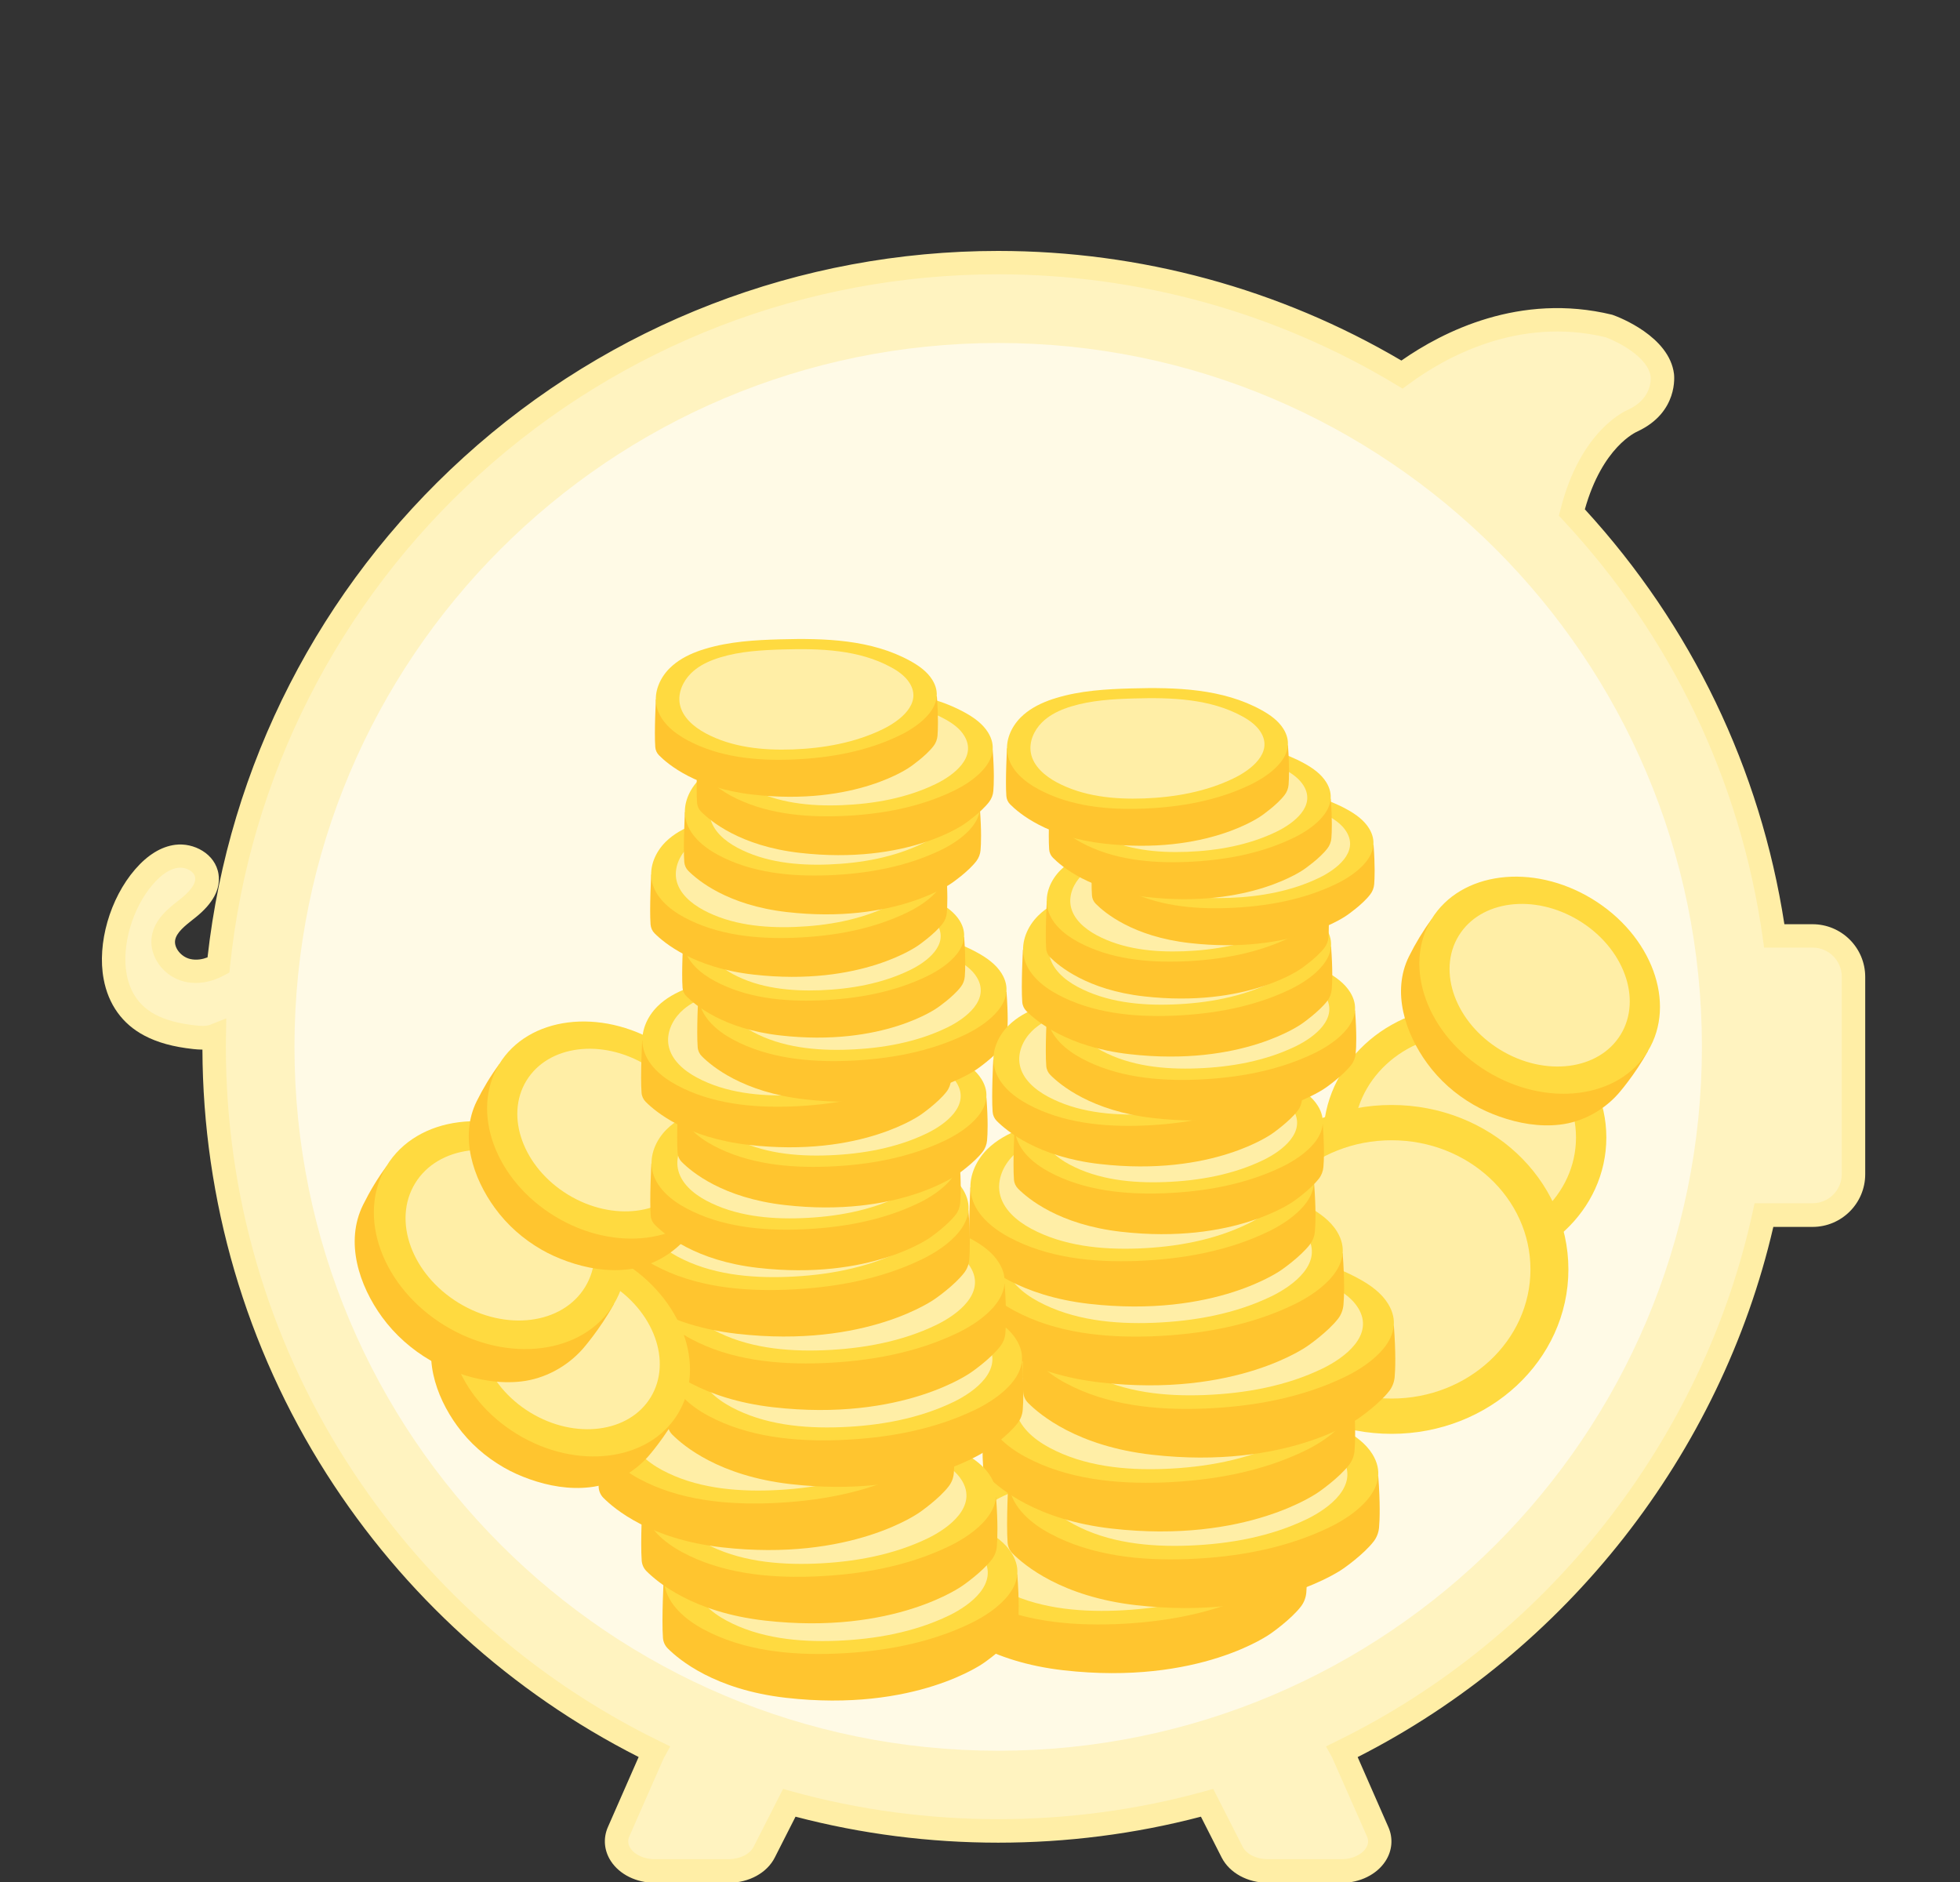 <svg width="250" height="240" viewBox="0 0 250 240" fill="none" xmlns="http://www.w3.org/2000/svg">
<rect x="0" y="0" width="250" height="240" fill="#333333" stroke="none"/>
<g clip-path="url(#clip0_376_84355)">
<g clip-path="url(#clip1_376_84355)">
<path d="M231.21 119.35H226.33C223.4 98.63 214.11 79.96 200.51 65.35C202.92 55.75 208.28 53.63 208.28 53.63C212.55 51.62 212.05 47.86 212.05 47.86C211.55 43.84 205.27 41.58 205.27 41.58C193.67 38.76 184.05 43.93 178.84 47.77C163.78 38.71 146.16 33.5 127.32 33.5C75.61 33.5 33.06 72.76 27.86 123.1C26.65 123.74 25.27 124.06 23.94 123.76C22.09 123.34 20.52 121.49 20.86 119.62C21.15 117.97 22.66 116.87 23.98 115.83C25.3 114.79 26.64 113.35 26.39 111.69C26.13 110.02 24.23 108.99 22.55 109.21C20.87 109.43 19.47 110.57 18.36 111.84C14.03 116.84 12.15 127.04 19.09 130.72C20.85 131.65 22.84 132.07 24.82 132.29C25.66 132.38 26.55 132.42 27.33 132.11C27.33 132.57 27.31 133.04 27.31 133.5C27.31 172.98 50.19 207.12 83.42 223.37C83.37 223.46 83.31 223.54 83.28 223.63L78.9 233.6C77.82 236.05 80.17 238.6 83.51 238.6H92.94C94.94 238.6 96.73 237.65 97.47 236.21L100.68 229.91C109.16 232.25 118.1 233.5 127.32 233.5C136.54 233.5 145.48 232.24 153.96 229.91L157.17 236.21C157.9 237.65 159.7 238.6 161.7 238.6H171.13C174.47 238.6 176.82 236.05 175.74 233.6L171.36 223.63C171.32 223.54 171.26 223.46 171.22 223.37C198.25 210.15 218.43 185.09 225.02 154.95H231.22C234.09 154.95 236.44 152.6 236.44 149.73V124.57C236.44 121.7 234.09 119.35 231.22 119.35H231.21Z" fill="#FFF3C0"/>
<path d="M171.13 240.1H161.7C159.13 240.1 156.83 238.84 155.83 236.89L153.18 231.67C136.35 236.09 118.29 236.09 101.47 231.67L98.82 236.89C97.83 238.84 95.53 240.1 92.95 240.1H83.52C81.17 240.1 79.03 239.04 77.92 237.34C77.05 236.01 76.91 234.42 77.54 232.99L81.46 224.06C65.21 215.82 51.47 203.36 41.65 187.95C31.36 171.79 25.89 153.09 25.82 133.85C25.42 133.85 25.03 133.82 24.66 133.78C22.08 133.5 20.09 132.95 18.39 132.05C15.61 130.58 13.82 128.09 13.22 124.85C12.37 120.33 14.02 114.58 17.23 110.87C18.83 109.02 20.56 107.96 22.36 107.73C24.69 107.43 27.47 108.86 27.87 111.47C28.16 113.37 27.16 115.23 24.91 117.02L24.68 117.2C23.62 118.04 22.51 118.9 22.34 119.89C22.17 120.87 23.11 122.04 24.28 122.3C25.07 122.48 25.84 122.33 26.47 122.09C29.21 97.59 40.79 74.96 59.15 58.31C77.84 41.34 102.05 32 127.32 32C145.45 32 163.21 36.83 178.75 45.98C184.01 42.3 193.85 37.28 205.61 40.13L205.76 40.18C206.49 40.44 212.92 42.89 213.52 47.68C213.54 47.87 214.11 52.55 208.9 55C208.65 55.11 204.39 56.99 202.15 64.95C215.76 79.8 224.54 98.05 227.6 117.86H231.19C234.9 117.86 237.91 120.87 237.91 124.58V149.74C237.91 153.45 234.9 156.46 231.19 156.46H226.19C219.48 185.45 199.78 210.56 173.17 224.07L177.09 233C177.72 234.43 177.58 236.02 176.71 237.35C175.6 239.05 173.45 240.11 171.11 240.11L171.13 240.1ZM154.75 228.13L158.51 235.52C158.99 236.46 160.27 237.09 161.7 237.09H171.13C172.45 237.09 173.67 236.54 174.22 235.69C174.54 235.2 174.59 234.7 174.36 234.19L169.9 224.09L169.13 222.71L170.55 222.01C197.37 208.89 217.18 183.69 223.54 154.62L223.8 153.44H231.2C233.25 153.44 234.92 151.77 234.92 149.72V124.56C234.92 122.51 233.25 120.84 231.2 120.84H225.01L224.83 119.55C222 99.58 213.21 81.19 199.4 66.37L198.84 65.77L199.04 64.98C201.61 54.75 207.46 52.33 207.71 52.23C210.74 50.8 210.57 48.31 210.54 48.03C210.23 45.54 206.37 43.59 204.81 43.01C193.64 40.33 184.29 45.59 179.71 48.97L178.9 49.56L178.04 49.04C162.77 39.84 145.23 34.98 127.31 34.98C102.79 34.98 79.29 44.05 61.14 60.51C43.12 76.86 31.83 99.14 29.34 123.23L29.26 124.02L28.55 124.4C26.9 125.28 25.19 125.56 23.6 125.2C20.85 124.58 18.91 121.9 19.37 119.33C19.75 117.21 21.45 115.87 22.81 114.8L23.04 114.62C23.96 113.89 25.04 112.82 24.89 111.88C24.78 111.14 23.71 110.54 22.73 110.66C21.68 110.79 20.59 111.51 19.49 112.79C16.88 115.81 15.48 120.63 16.16 124.26C16.6 126.6 17.82 128.32 19.79 129.37C21.14 130.09 22.79 130.53 24.98 130.77C25.59 130.84 26.29 130.88 26.78 130.69L28.86 129.87L28.82 132.54C28.82 132.85 28.81 133.17 28.81 133.49C28.81 152.28 34.12 170.56 44.17 186.33C53.95 201.69 67.75 214.03 84.08 222.02L85.49 222.71L84.65 224.23L80.27 234.19C80.05 234.7 80.09 235.2 80.41 235.69C80.96 236.54 82.18 237.09 83.5 237.09H92.93C94.36 237.09 95.64 236.46 96.12 235.52L99.88 228.13L101.06 228.46C118.1 233.16 136.51 233.16 153.55 228.46L154.73 228.13H154.75Z" fill="#FFEEA6"/>
<path d="M127.32 223.26C176.893 223.26 217.08 183.073 217.08 133.5C217.08 83.927 176.893 43.74 127.32 43.74C77.747 43.74 37.56 83.927 37.56 133.5C37.56 183.073 77.747 223.26 127.32 223.26Z" fill="#FFFAE6"/>
<path d="M186.84 161.85C196.809 161.85 204.89 154.332 204.89 145.06C204.89 135.787 196.809 128.27 186.84 128.27C176.871 128.27 168.79 135.787 168.79 145.06C168.79 154.332 176.871 161.85 186.84 161.85Z" fill="#FFDA40"/>
<path d="M186.84 158.239C194.672 158.239 201.02 152.338 201.02 145.059C201.02 137.78 194.672 131.879 186.84 131.879C179.009 131.879 172.66 137.78 172.66 145.059C172.66 152.338 179.009 158.239 186.84 158.239Z" fill="#FFEEA6"/>
<path d="M177.5 182.85C189.954 182.85 200.05 173.462 200.05 161.88C200.05 150.299 189.954 140.91 177.5 140.91C165.046 140.91 154.95 150.299 154.95 161.88C154.95 173.462 165.046 182.85 177.5 182.85Z" fill="#FFDA40"/>
<path d="M177.5 178.35C187.281 178.35 195.21 170.976 195.21 161.88C195.21 152.784 187.281 145.41 177.5 145.41C167.719 145.41 159.79 152.784 159.79 161.88C159.79 170.976 167.719 178.35 177.5 178.35Z" fill="#FFEEA6"/>
<path d="M80.76 184.53C92.966 184.53 102.86 175.329 102.86 163.98C102.86 152.63 92.966 143.43 80.76 143.43C68.555 143.43 58.66 152.63 58.66 163.98C58.66 175.329 68.555 184.53 80.76 184.53Z" fill="#FFDA40"/>
<path d="M80.76 180.12C90.348 180.12 98.12 172.894 98.12 163.98C98.12 155.066 90.348 147.84 80.76 147.84C71.173 147.84 63.4 155.066 63.4 163.98C63.4 172.894 71.173 180.12 80.76 180.12Z" fill="#FFEEA6"/>
<path d="M166.52 196.52C166.78 200.04 166.71 202.08 166.62 203.1C166.56 203.74 166.33 204.35 165.94 204.86C164.65 206.54 162.09 208.31 162.09 208.31C162.09 208.31 152.99 214.97 135.65 213C126.13 211.92 121.37 207.9 119.88 206.41C119.5 206.03 119.28 205.54 119.24 205.01C119.05 202.5 119.34 197.02 119.34 197.02L166.51 196.52H166.52Z" fill="#FFC52F"/>
<path d="M126.29 188.989C124.57 189.629 122.94 190.519 121.66 191.799C120.04 193.409 119.04 195.729 119.45 197.959C119.94 200.609 122.24 202.569 124.65 203.859C129.95 206.709 136.21 207.339 142.25 207.119C148.49 206.879 154.77 205.759 160.36 203.039C163.74 201.399 168.35 197.929 165.79 193.749C164.94 192.369 163.56 191.379 162.12 190.589C155.59 186.969 147.72 186.729 140.23 186.939C135.99 187.059 131.7 187.309 127.64 188.539C127.19 188.679 126.74 188.829 126.29 188.989V188.989Z" fill="#FFDA40"/>
<path d="M129.07 190.32C127.64 190.86 126.28 191.59 125.21 192.66C123.86 194 123.03 195.93 123.37 197.78C123.78 199.98 125.7 201.61 127.7 202.68C132.11 205.05 137.33 205.58 142.36 205.39C147.55 205.19 152.79 204.26 157.45 202C160.26 200.63 164.11 197.75 161.97 194.28C161.26 193.13 160.11 192.31 158.92 191.65C153.48 188.64 146.93 188.44 140.69 188.62C137.16 188.72 133.58 188.93 130.2 189.95C129.82 190.06 129.45 190.19 129.08 190.33L129.07 190.32Z" fill="#FFEEA6"/>
<path d="M175.8 188.221C176.06 191.741 175.99 193.781 175.9 194.801C175.84 195.441 175.61 196.051 175.22 196.561C173.93 198.241 171.37 200.011 171.37 200.011C171.37 200.011 162.27 206.671 144.93 204.701C135.41 203.621 130.65 199.601 129.16 198.111C128.78 197.731 128.56 197.241 128.52 196.711C128.33 194.201 128.62 188.721 128.62 188.721L175.79 188.221H175.8Z" fill="#FFC52F"/>
<path d="M135.56 180.69C133.84 181.33 132.21 182.22 130.93 183.5C129.31 185.11 128.31 187.43 128.72 189.66C129.21 192.31 131.51 194.27 133.92 195.56C139.22 198.41 145.48 199.04 151.52 198.82C157.76 198.58 164.04 197.46 169.63 194.74C173.01 193.1 177.62 189.63 175.06 185.45C174.21 184.07 172.83 183.08 171.39 182.29C164.86 178.67 156.99 178.43 149.5 178.64C145.26 178.76 140.97 179.01 136.91 180.24C136.46 180.38 136.01 180.53 135.56 180.69V180.69Z" fill="#FFDA40"/>
<path d="M138.34 182.03C136.91 182.57 135.55 183.3 134.48 184.37C133.13 185.71 132.3 187.64 132.64 189.49C133.05 191.69 134.97 193.32 136.97 194.39C141.38 196.76 146.6 197.29 151.63 197.1C156.82 196.9 162.06 195.97 166.72 193.71C169.53 192.34 173.38 189.46 171.24 185.99C170.53 184.84 169.38 184.02 168.19 183.36C162.75 180.35 156.2 180.15 149.96 180.33C146.43 180.43 142.85 180.64 139.47 181.66C139.09 181.77 138.72 181.9 138.35 182.04L138.34 182.03Z" fill="#FFEEA6"/>
<path d="M172.67 178.451C172.93 181.971 172.86 184.011 172.77 185.031C172.71 185.671 172.48 186.281 172.09 186.791C170.8 188.471 168.24 190.241 168.24 190.241C168.24 190.241 159.14 196.901 141.8 194.931C132.28 193.851 127.52 189.831 126.03 188.341C125.65 187.961 125.43 187.471 125.39 186.941C125.2 184.431 125.49 178.951 125.49 178.951L172.66 178.451H172.67Z" fill="#FFC52F"/>
<path d="M132.44 170.921C130.72 171.561 129.09 172.451 127.81 173.731C126.19 175.341 125.19 177.661 125.6 179.891C126.09 182.541 128.39 184.501 130.8 185.791C136.1 188.641 142.36 189.271 148.4 189.051C154.64 188.811 160.92 187.691 166.51 184.971C169.89 183.331 174.5 179.861 171.94 175.681C171.09 174.301 169.71 173.311 168.27 172.521C161.74 168.901 153.87 168.661 146.38 168.871C142.14 168.991 137.85 169.241 133.79 170.471C133.34 170.611 132.89 170.761 132.44 170.921V170.921Z" fill="#FFDA40"/>
<path d="M135.22 172.251C133.79 172.791 132.43 173.521 131.36 174.591C130.01 175.931 129.18 177.861 129.52 179.711C129.93 181.911 131.85 183.541 133.85 184.611C138.26 186.981 143.48 187.511 148.51 187.321C153.7 187.121 158.94 186.191 163.6 183.931C166.41 182.561 170.26 179.681 168.12 176.211C167.41 175.061 166.26 174.241 165.07 173.581C159.63 170.571 153.08 170.371 146.84 170.551C143.31 170.651 139.73 170.861 136.35 171.881C135.97 171.991 135.6 172.121 135.23 172.261L135.22 172.251Z" fill="#FFEEA6"/>
<path d="M177.79 169.031C178.05 172.551 177.98 174.591 177.89 175.611C177.83 176.251 177.6 176.861 177.21 177.371C175.92 179.051 173.36 180.821 173.36 180.821C173.36 180.821 164.26 187.481 146.92 185.511C137.4 184.431 132.64 180.411 131.15 178.921C130.77 178.541 130.55 178.051 130.51 177.521C130.32 175.011 130.61 169.531 130.61 169.531L177.78 169.031H177.79Z" fill="#FFC52F"/>
<path d="M137.55 161.501C135.83 162.141 134.2 163.031 132.92 164.311C131.3 165.921 130.3 168.241 130.71 170.471C131.2 173.121 133.5 175.081 135.91 176.371C141.21 179.221 147.47 179.851 153.51 179.631C159.75 179.391 166.03 178.271 171.62 175.551C175 173.911 179.61 170.441 177.05 166.261C176.2 164.881 174.82 163.891 173.38 163.101C166.85 159.481 158.98 159.241 151.49 159.451C147.25 159.571 142.96 159.821 138.9 161.051C138.45 161.191 138 161.341 137.55 161.501V161.501Z" fill="#FFDA40"/>
<path d="M140.33 162.831C138.9 163.371 137.54 164.101 136.47 165.171C135.12 166.511 134.29 168.441 134.63 170.291C135.04 172.491 136.96 174.121 138.96 175.191C143.37 177.561 148.59 178.091 153.62 177.901C158.81 177.701 164.05 176.771 168.71 174.511C171.52 173.141 175.37 170.261 173.23 166.791C172.52 165.641 171.37 164.821 170.18 164.161C164.74 161.151 158.19 160.951 151.95 161.131C148.42 161.231 144.84 161.441 141.46 162.461C141.08 162.571 140.71 162.701 140.34 162.841L140.33 162.831Z" fill="#FFEEA6"/>
<path d="M171.26 159.82C171.52 163.34 171.45 165.38 171.36 166.4C171.3 167.04 171.07 167.65 170.68 168.16C169.39 169.84 166.83 171.61 166.83 171.61C166.83 171.61 157.73 178.27 140.39 176.3C130.87 175.22 126.11 171.2 124.62 169.71C124.24 169.33 124.02 168.84 123.98 168.31C123.79 165.8 124.08 160.32 124.08 160.32L171.25 159.82H171.26Z" fill="#FFC52F"/>
<path d="M131.03 152.28C129.31 152.92 127.68 153.81 126.4 155.09C124.78 156.7 123.78 159.02 124.19 161.25C124.68 163.9 126.98 165.86 129.39 167.15C134.69 170 140.95 170.63 146.99 170.41C153.23 170.17 159.51 169.05 165.1 166.33C168.48 164.69 173.09 161.22 170.53 157.04C169.68 155.66 168.3 154.67 166.86 153.88C160.33 150.26 152.46 150.02 144.97 150.23C140.73 150.35 136.44 150.6 132.38 151.83C131.93 151.97 131.48 152.12 131.03 152.28V152.28Z" fill="#FFDA40"/>
<path d="M133.81 153.62C132.38 154.16 131.02 154.89 129.95 155.96C128.6 157.3 127.77 159.23 128.11 161.08C128.52 163.28 130.44 164.91 132.44 165.98C136.85 168.35 142.07 168.88 147.1 168.69C152.29 168.49 157.53 167.56 162.19 165.3C165 163.93 168.85 161.05 166.71 157.58C166 156.43 164.85 155.61 163.66 154.95C158.22 151.94 151.67 151.74 145.43 151.92C141.9 152.02 138.32 152.23 134.94 153.25C134.56 153.36 134.19 153.49 133.82 153.63L133.81 153.62Z" fill="#FFEEA6"/>
<path d="M167.62 150.961C167.87 154.231 167.8 156.131 167.71 157.071C167.66 157.661 167.44 158.231 167.08 158.701C165.88 160.261 163.5 161.911 163.5 161.911C163.5 161.911 155.05 168.101 138.93 166.271C130.08 165.261 125.66 161.531 124.27 160.141C123.92 159.791 123.72 159.331 123.68 158.841C123.51 156.511 123.77 151.421 123.77 151.421L167.61 150.961H167.62Z" fill="#FFC52F"/>
<path d="M130.22 143.96C128.62 144.56 127.11 145.38 125.91 146.57C124.41 148.07 123.48 150.23 123.86 152.29C124.31 154.75 126.46 156.57 128.69 157.77C133.62 160.42 139.43 161.01 145.04 160.8C150.84 160.58 156.68 159.54 161.87 157.01C165.01 155.48 169.3 152.26 166.91 148.38C166.12 147.09 164.84 146.18 163.5 145.44C157.43 142.08 150.12 141.85 143.16 142.05C139.22 142.16 135.23 142.4 131.46 143.54C131.04 143.67 130.62 143.81 130.21 143.96H130.22Z" fill="#FFDA40"/>
<path d="M132.81 145.201C131.48 145.701 130.22 146.381 129.22 147.371C127.97 148.621 127.19 150.411 127.51 152.131C127.89 154.171 129.67 155.691 131.53 156.691C135.63 158.891 140.48 159.381 145.15 159.211C149.98 159.031 154.84 158.161 159.17 156.061C161.79 154.791 165.36 152.111 163.37 148.881C162.71 147.811 161.64 147.051 160.53 146.441C155.48 143.651 149.38 143.461 143.58 143.621C140.3 143.711 136.97 143.911 133.83 144.861C133.48 144.971 133.13 145.081 132.79 145.211L132.81 145.201Z" fill="#FFEEA6"/>
<path d="M129.76 200.76C130.01 204.12 129.94 206.08 129.86 207.05C129.81 207.66 129.59 208.24 129.21 208.73C127.98 210.34 125.53 212.03 125.53 212.03C125.53 212.03 116.83 218.4 100.25 216.51C91.14 215.47 86.6 211.64 85.17 210.21C84.81 209.85 84.6 209.38 84.56 208.87C84.38 206.47 84.66 201.23 84.66 201.23L129.76 200.76V200.76Z" fill="#FFC52F"/>
<path d="M91.29 193.551C89.65 194.171 88.09 195.011 86.86 196.241C85.31 197.781 84.36 200.001 84.75 202.131C85.22 204.661 87.42 206.531 89.72 207.771C94.79 210.501 100.77 211.101 106.55 210.881C112.51 210.651 118.52 209.581 123.87 206.981C127.1 205.411 131.51 202.091 129.06 198.101C128.25 196.781 126.93 195.831 125.56 195.081C119.32 191.621 111.79 191.391 104.63 191.591C100.57 191.711 96.47 191.951 92.59 193.121C92.16 193.251 91.73 193.391 91.3 193.551H91.29Z" fill="#FFDA40"/>
<path d="M93.95 194.83C92.58 195.34 91.28 196.05 90.26 197.06C88.97 198.34 88.17 200.19 88.5 201.96C88.89 204.06 90.73 205.62 92.64 206.65C96.86 208.92 101.85 209.42 106.65 209.24C111.62 209.05 116.62 208.16 121.08 206C123.77 204.69 127.44 201.94 125.4 198.62C124.72 197.52 123.62 196.74 122.48 196.11C117.28 193.24 111.01 193.04 105.04 193.21C101.66 193.31 98.24 193.51 95.01 194.48C94.65 194.59 94.29 194.71 93.94 194.84L93.95 194.83Z" fill="#FFEEA6"/>
<path d="M127.05 190.91C127.3 194.27 127.23 196.23 127.15 197.2C127.1 197.81 126.88 198.39 126.5 198.88C125.27 200.49 122.82 202.18 122.82 202.18C122.82 202.18 114.12 208.55 97.54 206.66C88.43 205.62 83.89 201.79 82.46 200.36C82.1 200 81.89 199.53 81.85 199.02C81.67 196.62 81.95 191.38 81.95 191.38L127.05 190.91V190.91Z" fill="#FFC52F"/>
<path d="M88.57 183.711C86.93 184.331 85.37 185.171 84.14 186.401C82.59 187.941 81.64 190.161 82.03 192.291C82.5 194.821 84.7 196.691 87 197.931C92.07 200.661 98.05 201.261 103.83 201.041C109.79 200.811 115.8 199.741 121.15 197.141C124.38 195.571 128.79 192.251 126.34 188.261C125.53 186.941 124.21 185.991 122.84 185.241C116.6 181.781 109.07 181.551 101.91 181.751C97.85 181.871 93.75 182.111 89.87 183.281C89.44 183.411 89.01 183.551 88.58 183.711H88.57Z" fill="#FFDA40"/>
<path d="M91.23 184.99C89.86 185.5 88.56 186.21 87.54 187.22C86.25 188.5 85.45 190.35 85.78 192.12C86.17 194.22 88.01 195.78 89.92 196.81C94.14 199.08 99.13 199.58 103.93 199.4C108.9 199.21 113.9 198.32 118.36 196.16C121.05 194.85 124.72 192.1 122.68 188.78C122 187.68 120.9 186.9 119.76 186.27C114.56 183.4 108.29 183.2 102.32 183.37C98.94 183.47 95.52 183.67 92.29 184.64C91.93 184.75 91.57 184.87 91.22 185L91.23 184.99Z" fill="#FFEEA6"/>
<path d="M121.56 181.568C121.81 184.928 121.74 186.888 121.66 187.858C121.61 188.468 121.39 189.048 121.01 189.538C119.78 191.148 117.33 192.838 117.33 192.838C117.33 192.838 108.63 199.208 92.05 197.318C82.94 196.278 78.4 192.448 76.97 191.018C76.61 190.658 76.4 190.188 76.36 189.678C76.18 187.278 76.46 182.038 76.46 182.038L121.56 181.568V181.568Z" fill="#FFC52F"/>
<path d="M83.08 174.359C81.44 174.979 79.88 175.819 78.65 177.049C77.1 178.589 76.15 180.809 76.54 182.939C77.01 185.469 79.21 187.339 81.51 188.579C86.58 191.309 92.56 191.909 98.34 191.689C104.3 191.459 110.31 190.389 115.66 187.789C118.89 186.219 123.3 182.899 120.85 178.909C120.04 177.589 118.72 176.639 117.35 175.889C111.11 172.429 103.58 172.199 96.42 172.399C92.36 172.519 88.26 172.759 84.38 173.929C83.95 174.059 83.52 174.199 83.09 174.359H83.08Z" fill="#FFDA40"/>
<path d="M85.74 175.638C84.37 176.148 83.07 176.858 82.05 177.868C80.76 179.148 79.96 180.998 80.29 182.768C80.68 184.868 82.52 186.428 84.43 187.458C88.65 189.728 93.64 190.228 98.44 190.048C103.41 189.858 108.41 188.968 112.87 186.808C115.56 185.498 119.23 182.748 117.19 179.428C116.51 178.328 115.41 177.548 114.27 176.918C109.07 174.048 102.8 173.848 96.83 174.018C93.45 174.118 90.03 174.318 86.8 175.288C86.44 175.398 86.08 175.518 85.73 175.648L85.74 175.638Z" fill="#FFEEA6"/>
<path d="M130.35 173.51C130.6 176.87 130.53 178.83 130.45 179.8C130.4 180.41 130.18 180.99 129.8 181.48C128.57 183.09 126.12 184.78 126.12 184.78C126.12 184.78 117.42 191.15 100.84 189.26C91.73 188.22 87.19 184.39 85.76 182.96C85.4 182.6 85.19 182.13 85.15 181.62C84.97 179.22 85.25 173.98 85.25 173.98L130.35 173.51V173.51Z" fill="#FFC52F"/>
<path d="M91.88 166.31C90.24 166.93 88.68 167.77 87.45 169C85.9 170.54 84.95 172.76 85.34 174.89C85.81 177.42 88.01 179.29 90.31 180.53C95.38 183.26 101.36 183.86 107.14 183.64C113.1 183.41 119.11 182.34 124.46 179.74C127.69 178.17 132.1 174.85 129.65 170.86C128.84 169.54 127.52 168.59 126.15 167.84C119.91 164.38 112.38 164.15 105.22 164.35C101.16 164.47 97.06 164.71 93.18 165.88C92.75 166.01 92.32 166.15 91.89 166.31H91.88Z" fill="#FFDA40"/>
<path d="M94.54 167.59C93.17 168.1 91.87 168.81 90.85 169.82C89.56 171.1 88.76 172.95 89.09 174.72C89.48 176.82 91.32 178.38 93.23 179.41C97.45 181.68 102.44 182.18 107.24 182C112.21 181.81 117.21 180.92 121.67 178.76C124.36 177.45 128.03 174.7 125.99 171.38C125.31 170.28 124.21 169.5 123.07 168.87C117.87 166 111.6 165.8 105.63 165.97C102.25 166.07 98.83 166.27 95.6 167.24C95.24 167.35 94.88 167.47 94.53 167.6L94.54 167.59Z" fill="#FFEEA6"/>
<path d="M128.14 163.709C128.39 167.069 128.32 169.029 128.24 169.999C128.19 170.609 127.97 171.189 127.59 171.679C126.36 173.289 123.91 174.979 123.91 174.979C123.91 174.979 115.21 181.349 98.63 179.459C89.52 178.419 84.98 174.589 83.55 173.159C83.19 172.799 82.98 172.329 82.94 171.819C82.76 169.419 83.04 164.179 83.04 164.179L128.14 163.709V163.709Z" fill="#FFC52F"/>
<path d="M89.66 156.5C88.02 157.12 86.46 157.96 85.23 159.19C83.68 160.73 82.73 162.95 83.12 165.08C83.59 167.61 85.79 169.48 88.09 170.72C93.16 173.45 99.14 174.05 104.92 173.83C110.88 173.6 116.89 172.53 122.24 169.93C125.47 168.36 129.88 165.04 127.43 161.05C126.62 159.73 125.3 158.78 123.93 158.03C117.69 154.57 110.16 154.34 103 154.54C98.94 154.66 94.84 154.9 90.96 156.07C90.53 156.2 90.1 156.34 89.67 156.5H89.66Z" fill="#FFDA40"/>
<path d="M92.32 157.779C90.95 158.289 89.65 158.999 88.63 160.009C87.34 161.289 86.54 163.139 86.87 164.909C87.26 167.009 89.1 168.569 91.01 169.599C95.23 171.869 100.22 172.369 105.02 172.189C109.99 171.999 114.99 171.109 119.45 168.949C122.14 167.639 125.81 164.889 123.77 161.569C123.09 160.469 121.99 159.689 120.85 159.059C115.65 156.189 109.38 155.989 103.41 156.159C100.03 156.259 96.61 156.459 93.38 157.429C93.02 157.539 92.66 157.659 92.31 157.789L92.32 157.779Z" fill="#FFEEA6"/>
<path d="M123.53 154.34C123.78 157.7 123.71 159.66 123.63 160.63C123.58 161.24 123.36 161.82 122.98 162.31C121.75 163.92 119.3 165.61 119.3 165.61C119.3 165.61 110.6 171.98 94.02 170.09C84.91 169.05 80.37 165.22 78.94 163.79C78.58 163.43 78.37 162.96 78.33 162.45C78.15 160.05 78.43 154.81 78.43 154.81L123.53 154.34V154.34Z" fill="#FFC52F"/>
<path d="M85.06 147.14C83.42 147.76 81.86 148.6 80.63 149.83C79.08 151.37 78.13 153.59 78.52 155.72C78.99 158.25 81.19 160.12 83.49 161.36C88.56 164.09 94.54 164.69 100.32 164.47C106.28 164.24 112.29 163.17 117.64 160.57C120.87 159 125.28 155.68 122.83 151.69C122.02 150.37 120.7 149.42 119.33 148.67C113.09 145.21 105.56 144.98 98.4 145.18C94.34 145.3 90.24 145.54 86.36 146.71C85.93 146.84 85.5 146.98 85.07 147.14H85.06Z" fill="#FFDA40"/>
<path d="M87.72 148.42C86.35 148.93 85.05 149.64 84.03 150.65C82.74 151.93 81.94 153.78 82.27 155.55C82.66 157.65 84.5 159.21 86.41 160.24C90.63 162.51 95.62 163.01 100.42 162.83C105.39 162.64 110.39 161.75 114.85 159.59C117.54 158.28 121.21 155.53 119.17 152.21C118.49 151.11 117.39 150.33 116.25 149.7C111.05 146.83 104.78 146.63 98.81 146.8C95.43 146.9 92.01 147.1 88.78 148.07C88.42 148.18 88.06 148.3 87.71 148.43L87.72 148.42Z" fill="#FFEEA6"/>
<path d="M86.47 180.28C84.79 183.35 82.68 185.73 82.68 185.73C80.78 187.87 78.07 189.34 75.23 189.66C72.63 189.96 69.99 189.5 67.54 188.63C66.39 188.22 65.28 187.73 64.23 187.12C61.92 185.79 59.89 184 58.32 181.84C55.52 178.01 53.76 172.71 56 168.2C56.82 166.55 57.78 164.96 58.87 163.48L86.48 180.27L86.47 180.28Z" fill="#FFC52F"/>
<path d="M86.469 180.288C90.166 174.21 86.981 165.523 79.356 160.885C71.731 156.247 62.553 157.414 58.856 163.492C55.159 169.569 58.344 178.256 65.969 182.894C73.594 187.532 82.772 186.365 86.469 180.288Z" fill="#FFDA40"/>
<path d="M83.001 178.179C85.77 173.626 83.387 167.119 77.677 163.646C71.968 160.174 65.094 161.05 62.325 165.603C59.555 170.156 61.938 176.663 67.648 180.136C73.357 183.608 80.231 182.732 83.001 178.179Z" fill="#FFEEA6"/>
<path d="M78.29 166.319C76.52 169.539 74.31 172.039 74.31 172.039C72.31 174.289 69.47 175.829 66.49 176.169C63.76 176.479 60.99 175.999 58.42 175.089C57.22 174.659 56.05 174.139 54.94 173.509C52.52 172.109 50.39 170.229 48.74 167.969C45.81 163.949 43.96 158.389 46.31 153.649C47.17 151.919 48.17 150.239 49.32 148.699L78.29 166.319V166.319Z" fill="#FFC52F"/>
<path d="M78.281 166.324C82.161 159.945 78.82 150.827 70.817 145.96C62.814 141.092 53.181 142.318 49.301 148.697C45.42 155.076 48.762 164.194 56.765 169.062C64.768 173.929 74.401 172.704 78.281 166.324Z" fill="#FFDA40"/>
<path d="M74.641 164.111C77.549 159.331 75.048 152.502 69.055 148.857C63.063 145.212 55.848 146.132 52.941 150.912C50.033 155.692 52.534 162.521 58.527 166.166C64.519 169.811 71.734 168.891 74.641 164.111Z" fill="#FFEEA6"/>
<path d="M91.28 152.501C89.6 155.571 87.49 157.951 87.49 157.951C85.59 160.091 82.88 161.561 80.04 161.881C77.44 162.181 74.8 161.721 72.35 160.851C71.2 160.441 70.09 159.951 69.04 159.341C66.73 158.011 64.7 156.221 63.13 154.061C60.33 150.231 58.57 144.931 60.81 140.421C61.63 138.771 62.59 137.181 63.68 135.701L91.29 152.491L91.28 152.501Z" fill="#FFC52F"/>
<path d="M91.283 152.506C94.98 146.429 91.795 137.742 84.17 133.104C76.545 128.466 67.367 129.633 63.67 135.711C59.973 141.788 63.158 150.475 70.783 155.113C78.408 159.751 87.587 158.584 91.283 152.506Z" fill="#FFDA40"/>
<path d="M87.814 150.398C90.584 145.844 88.201 139.338 82.492 135.865C76.782 132.392 69.908 133.268 67.139 137.822C64.369 142.375 66.752 148.882 72.462 152.354C78.171 155.827 85.045 154.951 87.814 150.398Z" fill="#FFEEA6"/>
<path d="M210.19 134.04C208.51 137.11 206.4 139.49 206.4 139.49C204.5 141.63 201.79 143.1 198.95 143.42C196.35 143.72 193.71 143.26 191.26 142.39C190.11 141.98 189 141.49 187.95 140.88C185.64 139.55 183.61 137.76 182.04 135.6C179.24 131.77 177.48 126.47 179.72 121.96C180.54 120.31 181.5 118.72 182.59 117.24L210.2 134.03L210.19 134.04Z" fill="#FFC52F"/>
<path d="M210.192 134.036C213.888 127.958 210.704 119.271 203.078 114.633C195.453 109.995 186.275 111.162 182.579 117.24C178.882 123.317 182.067 132.004 189.692 136.642C197.317 141.28 206.495 140.113 210.192 134.036Z" fill="#FFDA40"/>
<path d="M206.723 131.927C209.493 127.374 207.11 120.867 201.4 117.394C195.691 113.922 188.817 114.798 186.048 119.351C183.278 123.904 185.661 130.411 191.371 133.884C197.08 137.356 203.954 136.48 206.723 131.927Z" fill="#FFEEA6"/>
<path d="M122.39 147.961C122.61 150.891 122.55 152.591 122.47 153.441C122.42 153.971 122.23 154.481 121.9 154.901C120.82 156.301 118.69 157.781 118.69 157.781C118.69 157.781 111.11 163.331 96.67 161.681C88.74 160.781 84.78 157.441 83.53 156.191C83.22 155.881 83.03 155.471 83 155.021C82.84 152.931 83.08 148.371 83.08 148.371L122.36 147.961H122.39Z" fill="#FFC52F"/>
<path d="M88.88 141.69C87.45 142.23 86.09 142.96 85.02 144.03C83.67 145.37 82.84 147.31 83.18 149.16C83.59 151.36 85.51 153 87.51 154.07C91.92 156.44 97.14 156.97 102.16 156.78C107.35 156.58 112.59 155.65 117.25 153.38C120.06 152.01 123.91 149.12 121.77 145.64C121.06 144.49 119.91 143.67 118.72 143.01C113.28 140 106.73 139.79 100.49 139.97C96.96 140.07 93.38 140.28 90.01 141.3C89.63 141.41 89.26 141.54 88.89 141.68L88.88 141.69Z" fill="#FFDA40"/>
<path d="M91.2 142.801C90.01 143.251 88.88 143.861 87.99 144.751C86.87 145.871 86.17 147.471 86.46 149.011C86.8 150.841 88.4 152.201 90.06 153.091C93.74 155.061 98.08 155.501 102.27 155.341C106.6 155.181 110.96 154.401 114.84 152.521C117.18 151.381 120.38 148.981 118.6 146.091C118.01 145.131 117.05 144.451 116.06 143.901C111.53 141.401 106.07 141.231 100.87 141.381C97.93 141.461 94.95 141.641 92.14 142.491C91.83 142.581 91.51 142.691 91.21 142.801H91.2Z" fill="#FFEEA6"/>
<path d="M125.82 139.951C126.04 142.881 125.98 144.581 125.9 145.431C125.85 145.961 125.66 146.471 125.33 146.891C124.25 148.291 122.12 149.771 122.12 149.771C122.12 149.771 114.54 155.321 100.1 153.671C92.17 152.771 88.21 149.431 86.96 148.181C86.65 147.871 86.46 147.461 86.43 147.011C86.27 144.921 86.51 140.361 86.51 140.361L125.79 139.951H125.82Z" fill="#FFC52F"/>
<path d="M92.31 133.681C90.88 134.221 89.52 134.951 88.45 136.021C87.1 137.361 86.27 139.301 86.61 141.151C87.02 143.351 88.94 144.991 90.94 146.061C95.35 148.431 100.57 148.961 105.59 148.771C110.78 148.571 116.02 147.641 120.68 145.371C123.49 144.001 127.34 141.111 125.2 137.631C124.49 136.481 123.34 135.661 122.15 135.001C116.71 131.991 110.16 131.781 103.92 131.961C100.39 132.061 96.81 132.271 93.44 133.291C93.06 133.401 92.69 133.531 92.32 133.671L92.31 133.681Z" fill="#FFDA40"/>
<path d="M94.62 134.791C93.43 135.241 92.3 135.851 91.41 136.741C90.29 137.861 89.59 139.461 89.88 141.001C90.22 142.831 91.82 144.191 93.48 145.081C97.16 147.051 101.5 147.491 105.69 147.331C110.02 147.171 114.38 146.391 118.26 144.511C120.6 143.371 123.8 140.971 122.02 138.081C121.43 137.121 120.47 136.441 119.48 135.891C114.95 133.391 109.49 133.221 104.29 133.371C101.35 133.451 98.37 133.631 95.56 134.481C95.25 134.571 94.93 134.681 94.63 134.791H94.62Z" fill="#FFEEA6"/>
<path d="M121.22 132.281C121.44 135.211 121.38 136.911 121.3 137.761C121.25 138.291 121.06 138.801 120.73 139.221C119.65 140.621 117.52 142.101 117.52 142.101C117.52 142.101 109.94 147.651 95.5 146.001C87.57 145.101 83.61 141.761 82.36 140.511C82.05 140.201 81.86 139.791 81.83 139.341C81.67 137.251 81.91 132.691 81.91 132.691L121.19 132.281H121.22Z" fill="#FFC52F"/>
<path d="M87.71 126.011C86.28 126.551 84.92 127.281 83.85 128.351C82.5 129.691 81.67 131.631 82.01 133.481C82.42 135.681 84.34 137.321 86.34 138.391C90.75 140.761 95.97 141.291 100.99 141.101C106.18 140.901 111.42 139.971 116.08 137.701C118.89 136.331 122.74 133.441 120.6 129.961C119.89 128.811 118.74 127.991 117.55 127.331C112.11 124.321 105.56 124.111 99.32 124.291C95.79 124.391 92.21 124.601 88.84 125.621C88.46 125.731 88.09 125.861 87.72 126.001L87.71 126.011Z" fill="#FFDA40"/>
<path d="M90.02 127.121C88.83 127.571 87.7 128.181 86.81 129.071C85.69 130.191 84.99 131.791 85.28 133.331C85.62 135.161 87.22 136.521 88.88 137.411C92.56 139.381 96.9 139.821 101.09 139.661C105.42 139.501 109.78 138.721 113.66 136.841C116 135.701 119.2 133.301 117.42 130.411C116.83 129.451 115.87 128.771 114.88 128.221C110.35 125.721 104.89 125.551 99.69 125.701C96.75 125.781 93.77 125.961 90.96 126.811C90.65 126.901 90.33 127.011 90.03 127.121H90.02Z" fill="#FFEEA6"/>
<path d="M128.38 126.471C128.6 129.401 128.54 131.101 128.46 131.951C128.41 132.481 128.22 132.991 127.89 133.411C126.81 134.811 124.68 136.291 124.68 136.291C124.68 136.291 117.1 141.841 102.66 140.191C94.73 139.291 90.77 135.951 89.52 134.701C89.21 134.391 89.02 133.981 88.99 133.531C88.83 131.441 89.07 126.881 89.07 126.881L128.35 126.471H128.38Z" fill="#FFC52F"/>
<path d="M94.87 120.19C93.44 120.73 92.08 121.46 91.01 122.53C89.66 123.87 88.83 125.81 89.17 127.66C89.58 129.86 91.5 131.5 93.5 132.57C97.91 134.94 103.13 135.47 108.15 135.28C113.34 135.08 118.58 134.15 123.24 131.88C126.05 130.51 129.9 127.62 127.76 124.14C127.05 122.99 125.9 122.17 124.71 121.51C119.27 118.5 112.72 118.29 106.48 118.47C102.95 118.57 99.37 118.78 96 119.8C95.62 119.91 95.25 120.04 94.88 120.18L94.87 120.19Z" fill="#FFDA40"/>
<path d="M97.18 121.311C95.99 121.761 94.86 122.371 93.97 123.261C92.85 124.381 92.15 125.981 92.44 127.521C92.78 129.351 94.38 130.711 96.04 131.601C99.72 133.571 104.06 134.011 108.25 133.851C112.58 133.691 116.94 132.911 120.82 131.031C123.16 129.891 126.36 127.491 124.58 124.601C123.99 123.641 123.03 122.961 122.04 122.411C117.51 119.911 112.05 119.741 106.85 119.891C103.91 119.971 100.93 120.151 98.12 121.001C97.81 121.091 97.49 121.201 97.19 121.311H97.18Z" fill="#FFEEA6"/>
<path d="M122.98 119.532C123.18 122.202 123.12 123.762 123.06 124.532C123.02 125.022 122.84 125.482 122.54 125.862C121.56 127.142 119.61 128.482 119.61 128.482C119.61 128.482 112.7 133.542 99.52 132.042C92.28 131.222 88.67 128.172 87.54 127.032C87.25 126.742 87.09 126.372 87.06 125.962C86.92 124.052 87.14 119.892 87.14 119.892L122.98 119.512V119.532Z" fill="#FFC52F"/>
<path d="M92.41 113.801C91.1 114.291 89.87 114.961 88.89 115.941C87.66 117.171 86.9 118.931 87.21 120.621C87.58 122.631 89.33 124.121 91.16 125.101C95.19 127.271 99.94 127.751 104.53 127.571C109.27 127.391 114.04 126.541 118.29 124.471C120.86 123.221 124.36 120.591 122.41 117.411C121.76 116.361 120.71 115.611 119.62 115.011C114.66 112.261 108.68 112.081 102.99 112.241C99.77 112.331 96.51 112.521 93.42 113.461C93.08 113.561 92.73 113.681 92.4 113.801H92.41Z" fill="#FFDA40"/>
<path d="M94.52 114.821C93.43 115.231 92.4 115.791 91.59 116.601C90.57 117.621 89.93 119.081 90.19 120.491C90.5 122.161 91.96 123.401 93.48 124.221C96.83 126.021 100.8 126.421 104.62 126.281C108.57 126.131 112.55 125.421 116.08 123.701C118.22 122.661 121.14 120.471 119.51 117.831C118.97 116.961 118.1 116.331 117.19 115.831C113.06 113.551 108.08 113.391 103.33 113.531C100.64 113.611 97.93 113.761 95.36 114.541C95.07 114.631 94.79 114.721 94.51 114.831L94.52 114.821Z" fill="#FFEEA6"/>
<path d="M120.69 111.139C120.9 113.949 120.84 115.579 120.77 116.389C120.73 116.899 120.54 117.379 120.23 117.789C119.2 119.129 117.16 120.539 117.16 120.539C117.16 120.539 109.9 125.859 96.07 124.279C88.47 123.409 84.68 120.209 83.49 119.019C83.19 118.719 83.02 118.329 82.98 117.899C82.83 115.899 83.06 111.529 83.06 111.529L120.69 111.139V111.139Z" fill="#FFC52F"/>
<path d="M88.59 105.129C87.22 105.639 85.92 106.349 84.89 107.369C83.6 108.659 82.8 110.509 83.13 112.279C83.52 114.389 85.36 115.949 87.28 116.989C91.51 119.259 96.5 119.769 101.32 119.589C106.3 119.399 111.31 118.509 115.77 116.339C118.47 115.029 122.15 112.259 120.1 108.929C119.42 107.829 118.32 107.039 117.18 106.409C111.97 103.519 105.69 103.329 99.72 103.499C96.33 103.599 92.91 103.799 89.68 104.779C89.32 104.889 88.96 105.009 88.61 105.139L88.59 105.129Z" fill="#FFDA40"/>
<path d="M90.81 106.199C89.67 106.629 88.58 107.209 87.73 108.059C86.66 109.129 85.99 110.669 86.26 112.139C86.59 113.889 88.12 115.189 89.71 116.049C93.23 117.939 97.39 118.359 101.4 118.209C105.54 118.049 109.72 117.309 113.44 115.499C115.69 114.409 118.75 112.109 117.05 109.339C116.49 108.419 115.57 107.769 114.61 107.239C110.27 104.839 105.04 104.679 100.06 104.819C97.24 104.899 94.39 105.069 91.69 105.879C91.39 105.969 91.09 106.069 90.8 106.179L90.81 106.199Z" fill="#FFEEA6"/>
<path d="M124.99 103.17C125.2 105.98 125.14 107.61 125.07 108.42C125.03 108.93 124.84 109.41 124.53 109.82C123.5 111.16 121.46 112.57 121.46 112.57C121.46 112.57 114.2 117.89 100.37 116.31C92.77 115.44 88.98 112.24 87.79 111.05C87.49 110.75 87.32 110.36 87.28 109.93C87.13 107.93 87.36 103.56 87.36 103.56L124.99 103.17V103.17Z" fill="#FFC52F"/>
<path d="M92.89 97.161C91.52 97.671 90.22 98.381 89.19 99.401C87.9 100.691 87.1 102.541 87.43 104.311C87.82 106.421 89.66 107.981 91.58 109.021C95.81 111.291 100.8 111.801 105.62 111.621C110.6 111.431 115.61 110.541 120.07 108.371C122.77 107.061 126.45 104.291 124.4 100.961C123.72 99.861 122.62 99.071 121.48 98.441C116.27 95.551 109.99 95.361 104.02 95.531C100.63 95.631 97.21 95.831 93.98 96.811C93.62 96.921 93.26 97.041 92.91 97.171L92.89 97.161Z" fill="#FFDA40"/>
<path d="M95.11 98.231C93.97 98.661 92.88 99.241 92.03 100.091C90.96 101.161 90.29 102.701 90.56 104.171C90.89 105.921 92.42 107.221 94.01 108.081C97.53 109.971 101.69 110.391 105.7 110.241C109.84 110.081 114.02 109.341 117.74 107.531C119.99 106.441 123.05 104.141 121.35 101.371C120.79 100.451 119.87 99.801 118.91 99.271C114.57 96.871 109.34 96.711 104.36 96.851C101.54 96.931 98.69 97.101 95.99 97.911C95.69 98.001 95.39 98.101 95.1 98.211L95.11 98.231Z" fill="#FFEEA6"/>
<path d="M126.62 95.619C126.83 98.429 126.77 100.059 126.7 100.869C126.66 101.379 126.47 101.859 126.16 102.269C125.13 103.609 123.09 105.019 123.09 105.019C123.09 105.019 115.83 110.339 102 108.759C94.4 107.889 90.61 104.689 89.42 103.499C89.12 103.199 88.95 102.809 88.91 102.379C88.76 100.379 88.99 96.009 88.99 96.009L126.62 95.619V95.619Z" fill="#FFC52F"/>
<path d="M94.52 89.61C93.15 90.12 91.85 90.83 90.82 91.85C89.53 93.14 88.73 94.99 89.06 96.76C89.45 98.87 91.29 100.43 93.21 101.47C97.44 103.74 102.43 104.25 107.25 104.07C112.23 103.88 117.24 102.99 121.7 100.82C124.4 99.51 128.08 96.74 126.03 93.41C125.35 92.31 124.25 91.52 123.11 90.89C117.9 88 111.62 87.81 105.65 87.98C102.26 88.08 98.84 88.28 95.61 89.26C95.25 89.37 94.89 89.49 94.54 89.62L94.52 89.61Z" fill="#FFDA40"/>
<path d="M96.74 90.67C95.6 91.1 94.51 91.68 93.66 92.53C92.59 93.6 91.92 95.14 92.19 96.61C92.52 98.36 94.05 99.66 95.64 100.52C99.16 102.41 103.32 102.83 107.33 102.68C111.47 102.52 115.65 101.78 119.37 99.97C121.62 98.88 124.68 96.58 122.98 93.81C122.42 92.89 121.5 92.24 120.54 91.71C116.2 89.31 110.97 89.15 105.99 89.29C103.17 89.37 100.32 89.54 97.62 90.35C97.32 90.44 97.02 90.54 96.73 90.65L96.74 90.67Z" fill="#FFEEA6"/>
<path d="M168.72 143.359C168.94 146.289 168.88 147.989 168.8 148.839C168.75 149.369 168.56 149.879 168.23 150.299C167.15 151.699 165.02 153.179 165.02 153.179C165.02 153.179 157.44 158.729 143 157.079C135.07 156.179 131.11 152.839 129.86 151.589C129.55 151.279 129.36 150.869 129.33 150.419C129.17 148.329 129.41 143.769 129.41 143.769L168.69 143.359H168.72Z" fill="#FFC52F"/>
<path d="M135.21 137.079C133.78 137.619 132.42 138.349 131.35 139.419C130 140.759 129.17 142.699 129.51 144.549C129.92 146.749 131.84 148.389 133.84 149.459C138.25 151.829 143.47 152.359 148.49 152.169C153.68 151.969 158.92 151.039 163.58 148.769C166.39 147.399 170.24 144.509 168.1 141.029C167.39 139.879 166.24 139.059 165.05 138.399C159.61 135.389 153.06 135.179 146.82 135.359C143.29 135.459 139.71 135.669 136.34 136.689C135.96 136.799 135.59 136.929 135.22 137.069L135.21 137.079Z" fill="#FFDA40"/>
<path d="M137.53 138.199C136.34 138.649 135.21 139.259 134.32 140.149C133.2 141.269 132.5 142.869 132.79 144.409C133.13 146.239 134.73 147.599 136.39 148.489C140.07 150.459 144.41 150.899 148.6 150.739C152.93 150.579 157.29 149.799 161.17 147.919C163.51 146.779 166.71 144.379 164.93 141.489C164.34 140.529 163.38 139.849 162.39 139.299C157.86 136.799 152.4 136.629 147.2 136.779C144.26 136.859 141.28 137.039 138.47 137.889C138.16 137.979 137.84 138.089 137.54 138.199H137.53Z" fill="#FFEEA6"/>
<path d="M166 134.721C166.22 137.651 166.16 139.351 166.08 140.201C166.03 140.731 165.84 141.241 165.51 141.661C164.43 143.061 162.3 144.541 162.3 144.541C162.3 144.541 154.72 150.091 140.28 148.441C132.35 147.541 128.39 144.201 127.14 142.951C126.83 142.641 126.64 142.231 126.61 141.781C126.45 139.691 126.69 135.131 126.69 135.131L165.97 134.721H166Z" fill="#FFC52F"/>
<path d="M132.49 128.45C131.06 128.99 129.7 129.72 128.63 130.79C127.28 132.13 126.45 134.07 126.79 135.92C127.2 138.12 129.12 139.76 131.12 140.83C135.53 143.2 140.75 143.73 145.77 143.54C150.96 143.34 156.2 142.41 160.86 140.14C163.67 138.77 167.52 135.88 165.38 132.4C164.67 131.25 163.52 130.43 162.33 129.77C156.89 126.76 150.34 126.55 144.1 126.73C140.57 126.83 136.99 127.04 133.62 128.06C133.24 128.17 132.87 128.3 132.5 128.44L132.49 128.45Z" fill="#FFDA40"/>
<path d="M134.81 129.561C133.62 130.011 132.49 130.621 131.6 131.511C130.48 132.631 129.78 134.231 130.07 135.771C130.41 137.601 132.01 138.961 133.67 139.851C137.35 141.821 141.69 142.261 145.88 142.101C150.21 141.941 154.57 141.161 158.45 139.281C160.79 138.141 163.99 135.741 162.21 132.851C161.62 131.891 160.66 131.211 159.67 130.661C155.14 128.161 149.68 127.991 144.48 128.141C141.54 128.221 138.56 128.401 135.75 129.251C135.44 129.341 135.12 129.451 134.82 129.561H134.81Z" fill="#FFEEA6"/>
<path d="M172.84 128.861C173.06 131.791 173 133.491 172.92 134.341C172.87 134.871 172.68 135.381 172.35 135.801C171.27 137.201 169.14 138.681 169.14 138.681C169.14 138.681 161.56 144.231 147.12 142.581C139.19 141.681 135.23 138.341 133.98 137.091C133.67 136.781 133.48 136.371 133.45 135.921C133.29 133.831 133.53 129.271 133.53 129.271L172.81 128.861H172.84Z" fill="#FFC52F"/>
<path d="M139.33 122.591C137.9 123.131 136.54 123.861 135.47 124.931C134.12 126.271 133.29 128.211 133.63 130.061C134.04 132.261 135.96 133.901 137.96 134.971C142.37 137.341 147.59 137.871 152.61 137.681C157.8 137.481 163.04 136.551 167.7 134.281C170.51 132.911 174.36 130.021 172.22 126.541C171.51 125.391 170.36 124.571 169.17 123.911C163.73 120.901 157.18 120.691 150.94 120.871C147.41 120.971 143.83 121.181 140.46 122.201C140.08 122.311 139.71 122.441 139.34 122.581L139.33 122.591Z" fill="#FFDA40"/>
<path d="M141.64 123.701C140.45 124.151 139.32 124.761 138.43 125.651C137.31 126.771 136.61 128.371 136.9 129.911C137.24 131.741 138.84 133.101 140.5 133.991C144.18 135.961 148.52 136.401 152.71 136.241C157.04 136.081 161.4 135.301 165.28 133.421C167.62 132.281 170.82 129.881 169.04 126.991C168.45 126.031 167.49 125.351 166.5 124.801C161.97 122.301 156.51 122.131 151.31 122.281C148.37 122.361 145.39 122.541 142.58 123.391C142.27 123.481 141.95 123.591 141.65 123.701H141.64Z" fill="#FFEEA6"/>
<path d="M169.78 120.711C170 123.641 169.94 125.341 169.86 126.191C169.81 126.721 169.62 127.231 169.29 127.651C168.21 129.051 166.08 130.531 166.08 130.531C166.08 130.531 158.5 136.081 144.06 134.431C136.13 133.531 132.17 130.191 130.92 128.941C130.61 128.631 130.42 128.221 130.39 127.771C130.23 125.681 130.47 121.121 130.47 121.121L169.75 120.711H169.78Z" fill="#FFC52F"/>
<path d="M136.27 114.44C134.84 114.98 133.48 115.71 132.41 116.78C131.06 118.12 130.23 120.06 130.57 121.91C130.98 124.11 132.9 125.75 134.9 126.82C139.31 129.19 144.53 129.72 149.55 129.53C154.74 129.33 159.98 128.4 164.64 126.13C167.45 124.76 171.3 121.87 169.16 118.39C168.45 117.24 167.3 116.42 166.11 115.76C160.67 112.75 154.12 112.54 147.88 112.72C144.35 112.82 140.77 113.03 137.4 114.05C137.02 114.16 136.65 114.29 136.28 114.43L136.27 114.44Z" fill="#FFDA40"/>
<path d="M138.58 115.551C137.39 116.001 136.26 116.611 135.37 117.501C134.25 118.621 133.55 120.221 133.84 121.761C134.18 123.591 135.78 124.951 137.44 125.841C141.12 127.811 145.46 128.251 149.65 128.091C153.98 127.931 158.34 127.151 162.22 125.271C164.56 124.131 167.76 121.731 165.98 118.841C165.39 117.881 164.43 117.201 163.44 116.651C158.91 114.151 153.45 113.981 148.25 114.131C145.31 114.211 142.33 114.391 139.52 115.241C139.21 115.331 138.89 115.441 138.59 115.551H138.58Z" fill="#FFEEA6"/>
<path d="M169.36 114.549C169.56 117.219 169.5 118.779 169.44 119.549C169.4 120.039 169.22 120.499 168.92 120.879C167.94 122.159 165.99 123.499 165.99 123.499C165.99 123.499 159.08 128.559 145.9 127.059C138.66 126.239 135.05 123.189 133.92 122.049C133.63 121.759 133.47 121.389 133.44 120.979C133.3 119.069 133.52 114.909 133.52 114.909L169.36 114.529V114.549Z" fill="#FFC52F"/>
<path d="M138.78 108.83C137.47 109.32 136.24 109.99 135.26 110.97C134.03 112.2 133.27 113.96 133.58 115.65C133.95 117.66 135.7 119.15 137.53 120.13C141.56 122.3 146.31 122.78 150.9 122.6C155.64 122.42 160.41 121.57 164.66 119.5C167.23 118.25 170.73 115.62 168.78 112.44C168.13 111.39 167.08 110.64 165.99 110.04C161.03 107.29 155.05 107.11 149.36 107.27C146.14 107.36 142.88 107.55 139.79 108.49C139.45 108.59 139.1 108.71 138.77 108.83H138.78Z" fill="#FFDA40"/>
<path d="M140.9 109.85C139.81 110.26 138.78 110.82 137.97 111.63C136.95 112.65 136.31 114.11 136.57 115.52C136.88 117.19 138.34 118.43 139.86 119.25C143.21 121.05 147.18 121.45 151 121.31C154.95 121.16 158.93 120.45 162.46 118.73C164.6 117.69 167.52 115.5 165.89 112.86C165.35 111.99 164.48 111.36 163.57 110.86C159.44 108.58 154.46 108.42 149.71 108.56C147.02 108.64 144.31 108.79 141.74 109.57C141.45 109.66 141.17 109.75 140.89 109.86L140.9 109.85Z" fill="#FFEEA6"/>
<path d="M175.2 107.75C175.4 110.42 175.34 111.98 175.28 112.75C175.24 113.24 175.06 113.7 174.76 114.08C173.78 115.36 171.83 116.7 171.83 116.7C171.83 116.7 164.92 121.76 151.74 120.26C144.5 119.44 140.89 116.39 139.76 115.25C139.47 114.96 139.31 114.59 139.28 114.18C139.14 112.27 139.36 108.11 139.36 108.11L175.2 107.73V107.75Z" fill="#FFC52F"/>
<path d="M144.62 102.02C143.31 102.51 142.08 103.18 141.1 104.16C139.87 105.39 139.11 107.15 139.42 108.84C139.79 110.85 141.54 112.34 143.37 113.32C147.4 115.49 152.15 115.97 156.74 115.79C161.48 115.61 166.25 114.76 170.5 112.69C173.07 111.44 176.57 108.81 174.62 105.63C173.97 104.58 172.92 103.83 171.83 103.23C166.87 100.48 160.89 100.3 155.2 100.46C151.98 100.55 148.72 100.74 145.63 101.68C145.29 101.78 144.94 101.9 144.61 102.02H144.62Z" fill="#FFDA40"/>
<path d="M146.74 103.04C145.65 103.45 144.62 104.01 143.81 104.82C142.79 105.84 142.15 107.3 142.41 108.71C142.72 110.38 144.18 111.62 145.7 112.44C149.05 114.24 153.02 114.64 156.84 114.5C160.79 114.35 164.77 113.64 168.3 111.92C170.44 110.88 173.36 108.69 171.73 106.05C171.19 105.18 170.32 104.55 169.41 104.05C165.28 101.77 160.3 101.61 155.55 101.75C152.86 101.83 150.15 101.98 147.58 102.76C147.29 102.85 147.01 102.94 146.73 103.05L146.74 103.04Z" fill="#FFEEA6"/>
<path d="M169.74 101.881C169.94 104.551 169.88 106.111 169.82 106.881C169.78 107.371 169.6 107.831 169.3 108.211C168.32 109.491 166.37 110.831 166.37 110.831C166.37 110.831 159.46 115.891 146.28 114.391C139.04 113.571 135.43 110.521 134.3 109.381C134.01 109.091 133.85 108.721 133.82 108.311C133.68 106.401 133.9 102.241 133.9 102.241L169.74 101.861V101.881Z" fill="#FFC52F"/>
<path d="M139.17 96.15C137.86 96.64 136.63 97.31 135.65 98.29C134.42 99.52 133.66 101.28 133.97 102.97C134.34 104.98 136.09 106.47 137.92 107.45C141.95 109.62 146.7 110.1 151.29 109.92C156.03 109.74 160.8 108.89 165.05 106.82C167.62 105.57 171.12 102.94 169.17 99.76C168.52 98.71 167.47 97.96 166.38 97.36C161.42 94.61 155.44 94.43 149.75 94.59C146.53 94.68 143.27 94.87 140.18 95.81C139.84 95.91 139.49 96.03 139.16 96.15H139.17Z" fill="#FFDA40"/>
<path d="M141.28 97.171C140.19 97.581 139.16 98.141 138.35 98.951C137.33 99.971 136.69 101.43 136.95 102.84C137.26 104.51 138.72 105.75 140.24 106.57C143.59 108.37 147.56 108.77 151.38 108.63C155.33 108.48 159.31 107.77 162.84 106.05C164.98 105.01 167.9 102.82 166.27 100.18C165.73 99.311 164.86 98.68 163.95 98.18C159.82 95.9 154.84 95.74 150.09 95.88C147.4 95.96 144.69 96.111 142.12 96.891C141.83 96.981 141.55 97.07 141.27 97.18L141.28 97.171Z" fill="#FFEEA6"/>
<path d="M164.28 95.069C164.48 97.739 164.42 99.299 164.36 100.069C164.32 100.559 164.14 101.019 163.84 101.399C162.86 102.679 160.91 104.019 160.91 104.019C160.91 104.019 154 109.079 140.82 107.579C133.58 106.759 129.97 103.709 128.84 102.569C128.55 102.279 128.39 101.909 128.36 101.499C128.22 99.589 128.44 95.429 128.44 95.429L164.28 95.049V95.069Z" fill="#FFC52F"/>
<path d="M133.71 89.35C132.4 89.84 131.17 90.51 130.19 91.49C128.96 92.72 128.2 94.48 128.51 96.17C128.88 98.18 130.63 99.67 132.46 100.65C136.49 102.82 141.24 103.3 145.83 103.12C150.57 102.94 155.34 102.09 159.59 100.02C162.16 98.77 165.66 96.14 163.71 92.96C163.06 91.91 162.01 91.16 160.92 90.56C155.96 87.81 149.98 87.63 144.29 87.79C141.07 87.88 137.81 88.07 134.72 89.01C134.38 89.11 134.03 89.23 133.7 89.35H133.71Z" fill="#FFDA40"/>
<path d="M135.82 90.36C134.73 90.77 133.7 91.33 132.89 92.14C131.87 93.16 131.23 94.62 131.49 96.03C131.8 97.7 133.26 98.94 134.78 99.76C138.13 101.56 142.1 101.96 145.92 101.82C149.87 101.67 153.85 100.96 157.38 99.24C159.52 98.2 162.44 96.01 160.81 93.37C160.27 92.5 159.4 91.87 158.49 91.37C154.36 89.09 149.38 88.93 144.63 89.07C141.94 89.15 139.23 89.3 136.66 90.08C136.37 90.17 136.09 90.26 135.81 90.37L135.82 90.36Z" fill="#FFEEA6"/>
<path d="M119.5 88.821C119.7 91.491 119.64 93.051 119.58 93.821C119.54 94.311 119.36 94.771 119.06 95.151C118.08 96.431 116.13 97.771 116.13 97.771C116.13 97.771 109.22 102.831 96.04 101.331C88.8 100.511 85.19 97.461 84.06 96.321C83.77 96.031 83.61 95.661 83.58 95.251C83.44 93.341 83.66 89.181 83.66 89.181L119.5 88.801V88.821Z" fill="#FFC52F"/>
<path d="M88.92 83.09C87.61 83.58 86.38 84.25 85.4 85.23C84.17 86.46 83.41 88.22 83.72 89.91C84.09 91.92 85.84 93.41 87.67 94.39C91.7 96.56 96.45 97.04 101.04 96.86C105.78 96.68 110.55 95.83 114.8 93.76C117.37 92.51 120.87 89.88 118.92 86.7C118.27 85.65 117.22 84.9 116.13 84.3C111.17 81.55 105.19 81.37 99.5 81.53C96.28 81.62 93.02 81.81 89.93 82.75C89.59 82.85 89.24 82.97 88.91 83.09H88.92Z" fill="#FFDA40"/>
<path d="M91.04 84.11C89.95 84.52 88.92 85.08 88.11 85.89C87.09 86.91 86.45 88.37 86.71 89.78C87.02 91.45 88.48 92.69 90 93.51C93.35 95.31 97.32 95.71 101.14 95.57C105.09 95.42 109.07 94.71 112.6 92.99C114.74 91.95 117.66 89.76 116.03 87.12C115.49 86.25 114.62 85.62 113.71 85.12C109.58 82.84 104.6 82.68 99.85 82.82C97.16 82.9 94.45 83.05 91.88 83.83C91.59 83.92 91.31 84.01 91.03 84.12L91.04 84.11Z" fill="#FFEEA6"/>
</g>
</g>
<defs>
<clipPath id="clip0_376_84355">
<rect width="250" height="240" fill="white"/>
</clipPath>
<clipPath id="clip1_376_84355">
<rect width="224.92" height="208.1" fill="white" transform="translate(13 32)"/>
</clipPath>
</defs>
</svg>

